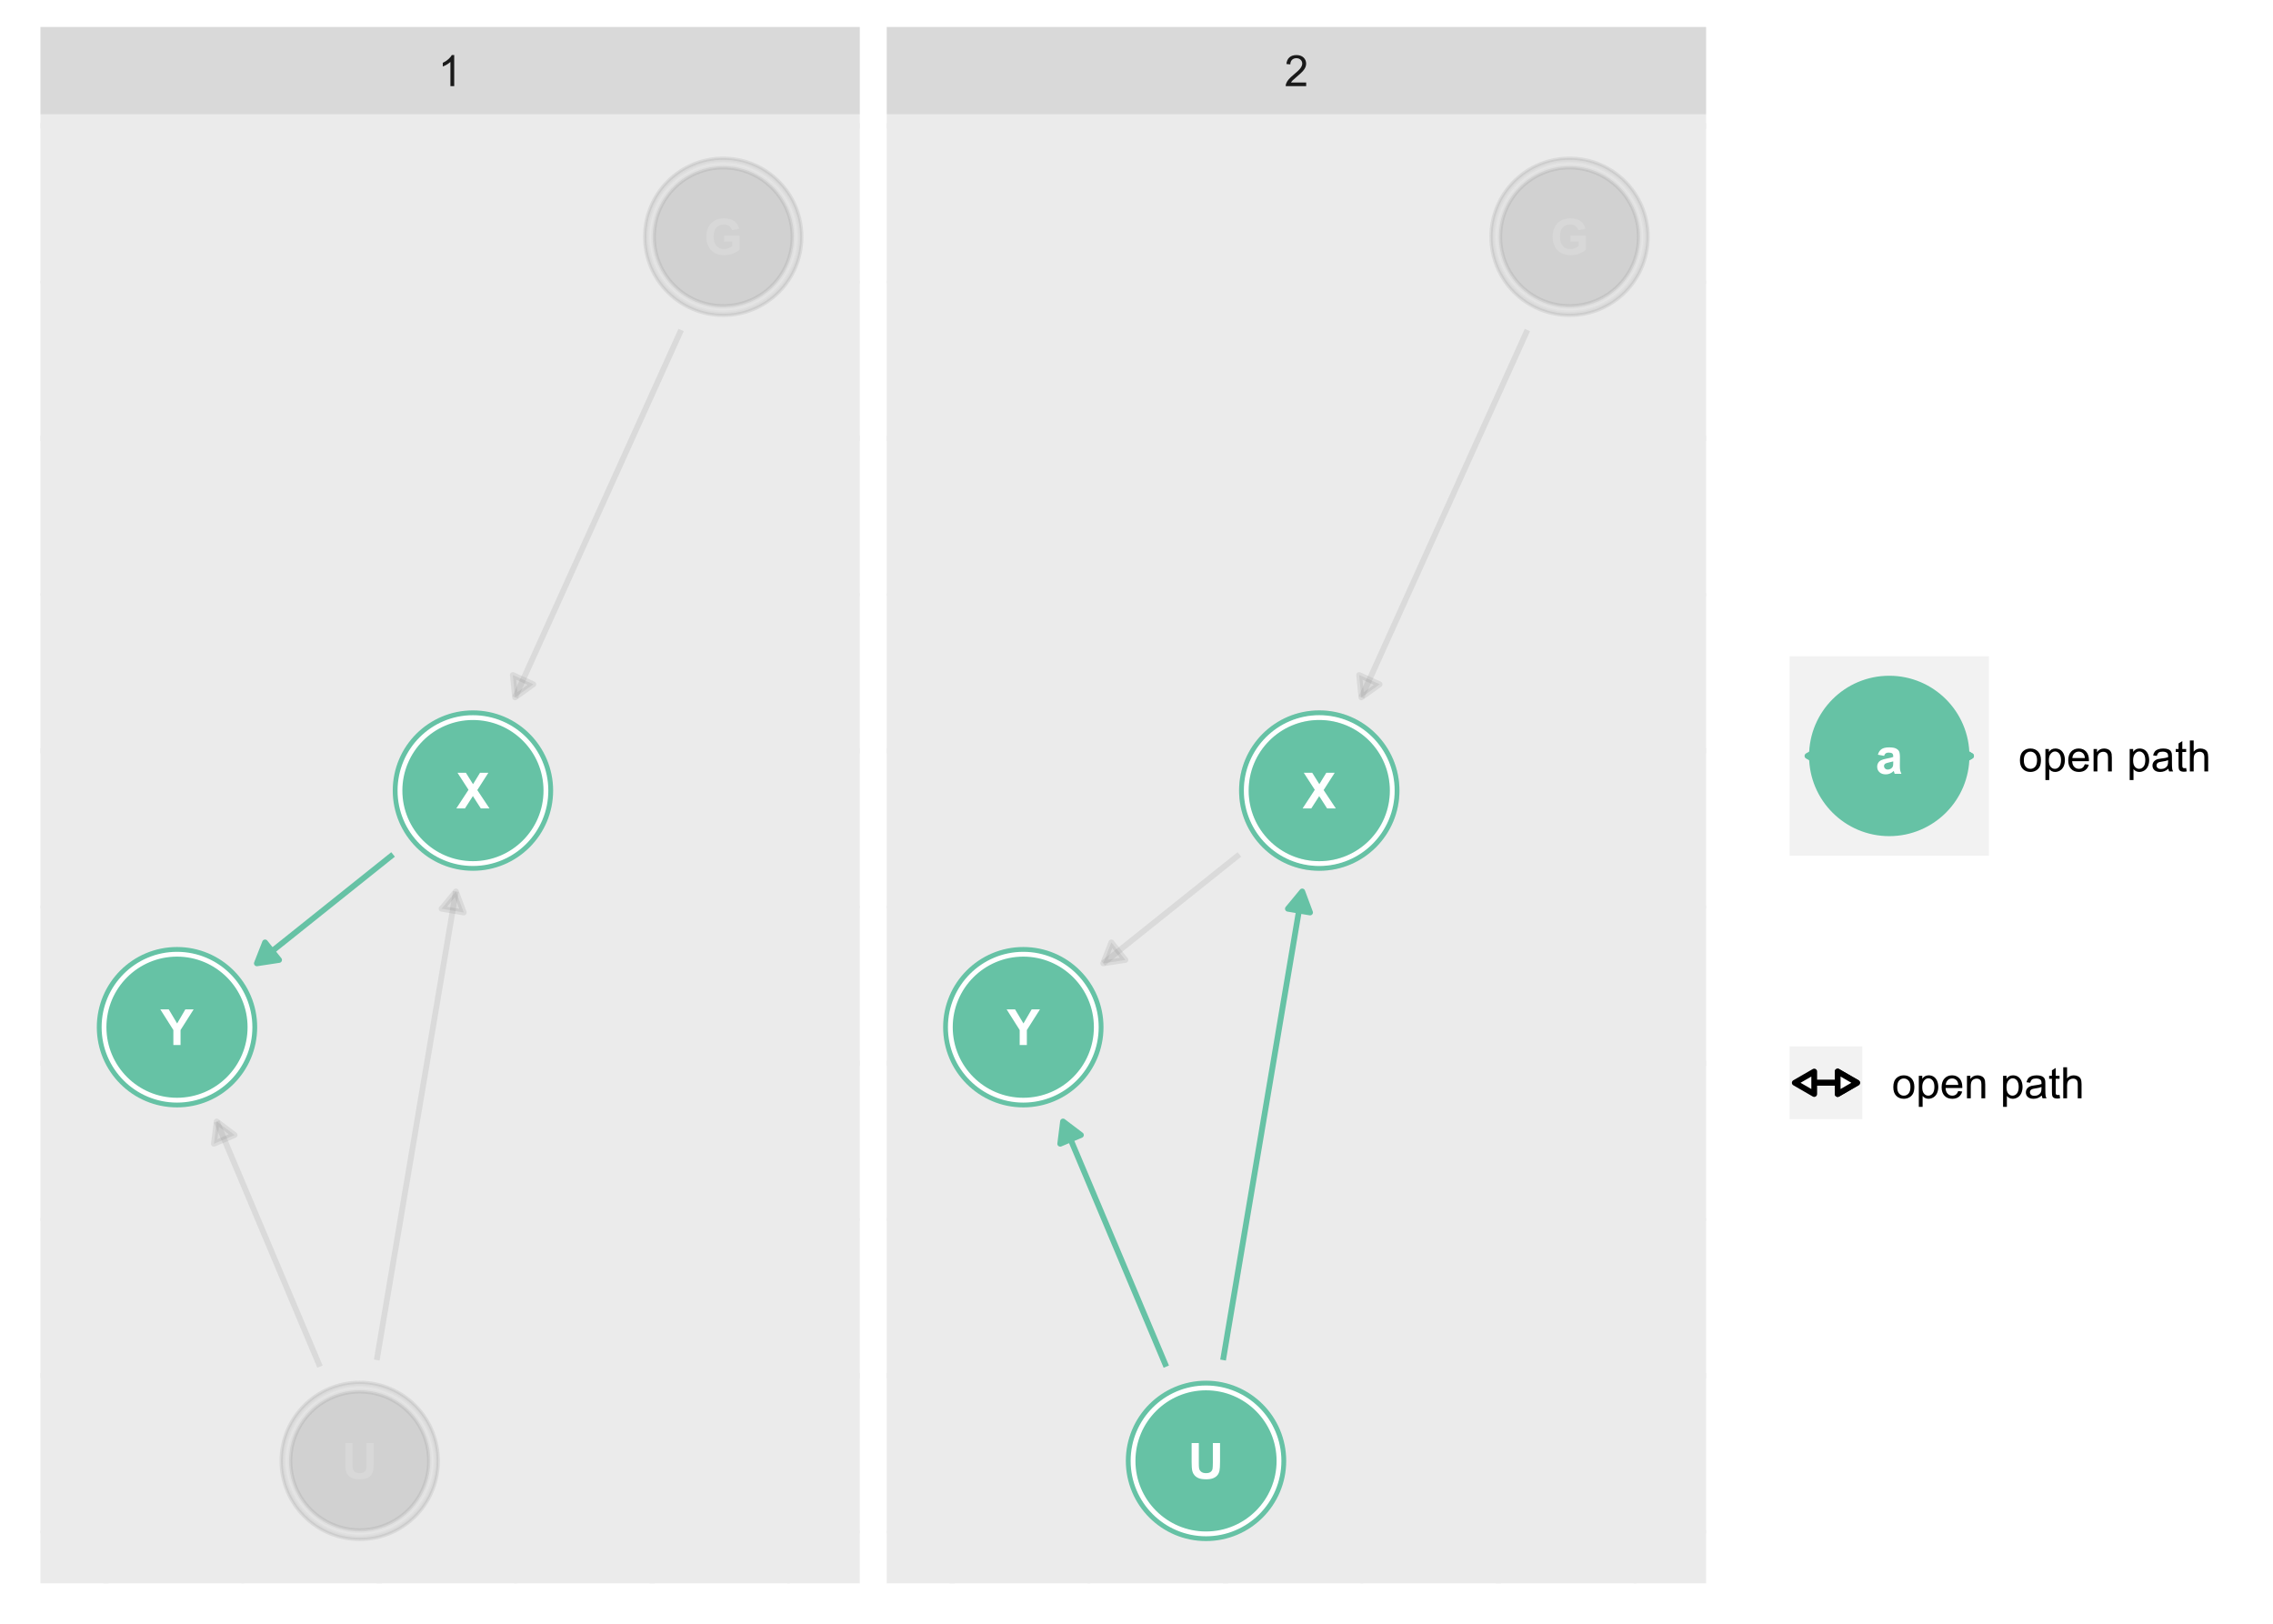 <?xml version="1.0" encoding="UTF-8"?>
<svg xmlns="http://www.w3.org/2000/svg" xmlns:xlink="http://www.w3.org/1999/xlink" width="504pt" height="360pt" viewBox="0 0 504 360" version="1.1">
<defs>
<g>
<symbol overflow="visible" id="glyph0-0">
<path style="stroke:none;" d="M 1.379 0 L 1.379 -6.898 L 6.898 -6.898 L 6.898 0 Z M 1.551 -0.172 L 6.727 -0.172 L 6.727 -6.727 L 1.551 -6.727 Z M 1.551 -0.172 "/>
</symbol>
<symbol overflow="visible" id="glyph0-1">
<path style="stroke:none;" d="M 4.48 -2.906 L 4.48 -4.238 L 7.918 -4.238 L 7.918 -1.09 C 7.582 -0.766 7.098 -0.48 6.465 -0.234 C 5.828 0.008 5.188 0.129 4.539 0.133 C 3.711 0.129 2.992 -0.043 2.379 -0.387 C 1.762 -0.73 1.297 -1.223 0.992 -1.871 C 0.68 -2.512 0.527 -3.215 0.527 -3.977 C 0.527 -4.797 0.699 -5.527 1.043 -6.172 C 1.387 -6.809 1.891 -7.301 2.559 -7.645 C 3.062 -7.906 3.695 -8.039 4.453 -8.039 C 5.434 -8.039 6.199 -7.832 6.75 -7.422 C 7.301 -7.008 7.656 -6.438 7.816 -5.715 L 6.23 -5.418 C 6.113 -5.805 5.906 -6.109 5.602 -6.336 C 5.293 -6.555 4.91 -6.668 4.453 -6.672 C 3.754 -6.668 3.199 -6.445 2.789 -6.008 C 2.375 -5.562 2.168 -4.91 2.172 -4.043 C 2.168 -3.105 2.375 -2.402 2.797 -1.934 C 3.211 -1.465 3.758 -1.23 4.438 -1.23 C 4.766 -1.23 5.102 -1.293 5.441 -1.426 C 5.773 -1.551 6.062 -1.711 6.309 -1.902 L 6.309 -2.906 Z M 4.48 -2.906 "/>
</symbol>
<symbol overflow="visible" id="glyph0-2">
<path style="stroke:none;" d="M 0.793 -7.902 L 2.387 -7.902 L 2.387 -3.621 C 2.383 -2.941 2.406 -2.5 2.449 -2.301 C 2.516 -1.977 2.676 -1.719 2.934 -1.523 C 3.188 -1.328 3.539 -1.23 3.988 -1.23 C 4.438 -1.23 4.777 -1.32 5.012 -1.508 C 5.238 -1.688 5.379 -1.914 5.43 -2.188 C 5.473 -2.453 5.496 -2.902 5.5 -3.531 L 5.5 -7.902 L 7.094 -7.902 L 7.094 -3.75 C 7.09 -2.801 7.047 -2.129 6.965 -1.738 C 6.875 -1.344 6.715 -1.012 6.488 -0.746 C 6.254 -0.473 5.945 -0.262 5.559 -0.105 C 5.168 0.051 4.66 0.129 4.039 0.133 C 3.281 0.129 2.711 0.047 2.32 -0.125 C 1.93 -0.297 1.621 -0.523 1.395 -0.805 C 1.168 -1.078 1.02 -1.371 0.949 -1.684 C 0.844 -2.129 0.789 -2.797 0.793 -3.688 Z M 0.793 -7.902 "/>
</symbol>
<symbol overflow="visible" id="glyph0-3">
<path style="stroke:none;" d="M 0 0 L 2.699 -4.125 L 0.254 -7.902 L 2.117 -7.902 L 3.703 -5.363 L 5.254 -7.902 L 7.105 -7.902 L 4.648 -4.062 L 7.348 0 L 5.422 0 L 3.672 -2.734 L 1.914 0 Z M 0 0 "/>
</symbol>
<symbol overflow="visible" id="glyph0-4">
<path style="stroke:none;" d="M 2.879 0 L 2.879 -3.324 L -0.016 -7.902 L 1.855 -7.902 L 3.715 -4.777 L 5.535 -7.902 L 7.375 -7.902 L 4.469 -3.316 L 4.469 0 Z M 2.879 0 "/>
</symbol>
<symbol overflow="visible" id="glyph0-5">
<path style="stroke:none;" d="M 1.926 -3.977 L 0.551 -4.227 C 0.703 -4.773 0.969 -5.184 1.348 -5.453 C 1.723 -5.719 2.281 -5.852 3.031 -5.855 C 3.703 -5.852 4.207 -5.773 4.539 -5.613 C 4.867 -5.453 5.098 -5.25 5.234 -5.004 C 5.367 -4.758 5.438 -4.305 5.438 -3.648 L 5.422 -1.883 C 5.418 -1.375 5.441 -1.004 5.492 -0.766 C 5.539 -0.527 5.633 -0.273 5.77 0 L 4.27 0 C 4.227 -0.102 4.18 -0.25 4.125 -0.449 C 4.098 -0.535 4.078 -0.594 4.07 -0.625 C 3.809 -0.371 3.531 -0.184 3.238 -0.059 C 2.941 0.066 2.629 0.129 2.297 0.129 C 1.707 0.129 1.242 -0.031 0.902 -0.352 C 0.562 -0.672 0.391 -1.074 0.395 -1.562 C 0.391 -1.883 0.469 -2.172 0.625 -2.426 C 0.777 -2.68 0.992 -2.871 1.273 -3.008 C 1.547 -3.141 1.949 -3.262 2.48 -3.363 C 3.184 -3.496 3.676 -3.617 3.953 -3.734 L 3.953 -3.887 C 3.949 -4.176 3.875 -4.383 3.734 -4.508 C 3.586 -4.629 3.316 -4.691 2.922 -4.695 C 2.648 -4.691 2.438 -4.641 2.289 -4.535 C 2.137 -4.43 2.016 -4.242 1.926 -3.977 Z M 3.953 -2.75 C 3.754 -2.68 3.445 -2.602 3.027 -2.516 C 2.605 -2.422 2.332 -2.336 2.203 -2.254 C 2.008 -2.109 1.91 -1.93 1.91 -1.719 C 1.91 -1.504 1.988 -1.32 2.145 -1.168 C 2.301 -1.012 2.5 -0.938 2.75 -0.938 C 3.02 -0.938 3.281 -1.027 3.531 -1.207 C 3.711 -1.344 3.832 -1.508 3.891 -1.707 C 3.93 -1.832 3.949 -2.082 3.953 -2.449 Z M 3.953 -2.75 "/>
</symbol>
<symbol overflow="visible" id="glyph1-0">
<path style="stroke:none;" d="M 1.199 0 L 1.199 -6 L 6 -6 L 6 0 Z M 1.352 -0.148 L 5.852 -0.148 L 5.852 -5.852 L 1.352 -5.852 Z M 1.352 -0.148 "/>
</symbol>
<symbol overflow="visible" id="glyph1-1">
<path style="stroke:none;" d="M 3.578 0 L 2.734 0 L 2.734 -5.375 C 2.527 -5.18 2.262 -4.988 1.934 -4.793 C 1.602 -4.598 1.305 -4.453 1.047 -4.359 L 1.047 -5.176 C 1.516 -5.395 1.926 -5.664 2.281 -5.98 C 2.633 -6.293 2.883 -6.598 3.031 -6.898 L 3.578 -6.898 Z M 3.578 0 "/>
</symbol>
<symbol overflow="visible" id="glyph1-2">
<path style="stroke:none;" d="M 4.832 -0.812 L 4.832 0 L 0.289 0 C 0.281 -0.203 0.316 -0.398 0.391 -0.586 C 0.504 -0.895 0.688 -1.199 0.945 -1.5 C 1.195 -1.797 1.562 -2.141 2.047 -2.539 C 2.789 -3.148 3.297 -3.637 3.562 -3.996 C 3.824 -4.352 3.953 -4.688 3.957 -5.012 C 3.953 -5.34 3.836 -5.621 3.598 -5.855 C 3.355 -6.082 3.043 -6.199 2.664 -6.203 C 2.254 -6.199 1.93 -6.078 1.688 -5.836 C 1.441 -5.59 1.316 -5.25 1.316 -4.824 L 0.449 -4.914 C 0.508 -5.559 0.73 -6.051 1.121 -6.391 C 1.504 -6.727 2.023 -6.895 2.68 -6.898 C 3.336 -6.895 3.859 -6.715 4.246 -6.352 C 4.629 -5.984 4.82 -5.531 4.824 -4.992 C 4.82 -4.715 4.766 -4.441 4.652 -4.18 C 4.539 -3.91 4.352 -3.633 4.094 -3.34 C 3.832 -3.047 3.398 -2.645 2.793 -2.133 C 2.285 -1.707 1.961 -1.418 1.816 -1.266 C 1.672 -1.113 1.551 -0.961 1.461 -0.812 Z M 4.832 -0.812 "/>
</symbol>
<symbol overflow="visible" id="glyph1-3">
<path style="stroke:none;" d="M 0.32 -2.488 C 0.316 -3.406 0.57 -4.09 1.086 -4.539 C 1.512 -4.902 2.035 -5.086 2.652 -5.09 C 3.336 -5.086 3.895 -4.863 4.332 -4.418 C 4.762 -3.969 4.98 -3.348 4.984 -2.559 C 4.98 -1.914 4.883 -1.41 4.695 -1.047 C 4.5 -0.676 4.223 -0.391 3.855 -0.191 C 3.488 0.012 3.086 0.109 2.652 0.113 C 1.953 0.109 1.391 -0.109 0.965 -0.555 C 0.531 -1 0.316 -1.645 0.32 -2.488 Z M 1.188 -2.488 C 1.184 -1.848 1.32 -1.371 1.602 -1.055 C 1.875 -0.738 2.227 -0.578 2.652 -0.582 C 3.07 -0.578 3.418 -0.738 3.699 -1.059 C 3.973 -1.375 4.113 -1.859 4.117 -2.516 C 4.113 -3.129 3.973 -3.598 3.695 -3.914 C 3.414 -4.23 3.066 -4.387 2.652 -4.391 C 2.227 -4.387 1.875 -4.23 1.602 -3.918 C 1.32 -3.602 1.184 -3.125 1.188 -2.488 Z M 1.188 -2.488 "/>
</symbol>
<symbol overflow="visible" id="glyph1-4">
<path style="stroke:none;" d="M 0.633 1.906 L 0.633 -4.977 L 1.402 -4.977 L 1.402 -4.332 C 1.578 -4.582 1.785 -4.773 2.016 -4.898 C 2.242 -5.023 2.516 -5.086 2.844 -5.09 C 3.266 -5.086 3.641 -4.977 3.969 -4.762 C 4.289 -4.539 4.535 -4.23 4.703 -3.836 C 4.867 -3.434 4.949 -2.996 4.953 -2.527 C 4.949 -2.012 4.859 -1.555 4.68 -1.148 C 4.496 -0.742 4.23 -0.43 3.883 -0.211 C 3.531 0.004 3.164 0.109 2.785 0.113 C 2.5 0.109 2.25 0.055 2.027 -0.062 C 1.801 -0.18 1.617 -0.332 1.477 -0.516 L 1.477 1.906 Z M 1.398 -2.461 C 1.395 -1.82 1.523 -1.344 1.785 -1.039 C 2.043 -0.73 2.355 -0.578 2.727 -0.582 C 3.098 -0.578 3.422 -0.738 3.691 -1.055 C 3.957 -1.371 4.09 -1.863 4.094 -2.531 C 4.09 -3.164 3.957 -3.637 3.699 -3.957 C 3.434 -4.27 3.125 -4.43 2.766 -4.43 C 2.406 -4.43 2.086 -4.262 1.812 -3.926 C 1.531 -3.59 1.395 -3.102 1.398 -2.461 Z M 1.398 -2.461 "/>
</symbol>
<symbol overflow="visible" id="glyph1-5">
<path style="stroke:none;" d="M 4.039 -1.602 L 4.914 -1.496 C 4.773 -0.98 4.52 -0.586 4.148 -0.309 C 3.773 -0.027 3.297 0.109 2.723 0.113 C 1.992 0.109 1.414 -0.109 0.992 -0.559 C 0.562 -1.004 0.352 -1.633 0.352 -2.445 C 0.352 -3.281 0.566 -3.934 0.996 -4.395 C 1.426 -4.855 1.984 -5.086 2.676 -5.09 C 3.34 -5.086 3.883 -4.859 4.309 -4.41 C 4.727 -3.953 4.938 -3.316 4.941 -2.5 C 4.938 -2.445 4.938 -2.371 4.938 -2.273 L 1.223 -2.273 C 1.25 -1.727 1.406 -1.305 1.688 -1.016 C 1.965 -0.723 2.309 -0.578 2.727 -0.582 C 3.031 -0.578 3.297 -0.66 3.52 -0.824 C 3.734 -0.984 3.906 -1.242 4.039 -1.602 Z M 1.27 -2.969 L 4.051 -2.969 C 4.008 -3.383 3.902 -3.695 3.73 -3.91 C 3.461 -4.23 3.113 -4.395 2.688 -4.398 C 2.297 -4.395 1.969 -4.266 1.707 -4.008 C 1.441 -3.746 1.297 -3.398 1.27 -2.969 Z M 1.27 -2.969 "/>
</symbol>
<symbol overflow="visible" id="glyph1-6">
<path style="stroke:none;" d="M 0.633 0 L 0.633 -4.977 L 1.391 -4.977 L 1.391 -4.27 C 1.754 -4.812 2.285 -5.086 2.977 -5.09 C 3.273 -5.086 3.547 -5.031 3.801 -4.926 C 4.051 -4.816 4.238 -4.676 4.367 -4.504 C 4.488 -4.328 4.578 -4.121 4.633 -3.883 C 4.66 -3.723 4.676 -3.449 4.68 -3.062 L 4.68 0 L 3.836 0 L 3.836 -3.027 C 3.832 -3.367 3.797 -3.625 3.734 -3.797 C 3.664 -3.969 3.551 -4.105 3.387 -4.207 C 3.219 -4.309 3.02 -4.359 2.797 -4.359 C 2.434 -4.359 2.125 -4.242 1.867 -4.016 C 1.605 -3.785 1.477 -3.355 1.477 -2.719 L 1.477 0 Z M 0.633 0 "/>
</symbol>
<symbol overflow="visible" id="glyph1-7">
<path style="stroke:none;" d=""/>
</symbol>
<symbol overflow="visible" id="glyph1-8">
<path style="stroke:none;" d="M 3.883 -0.613 C 3.566 -0.344 3.266 -0.156 2.98 -0.051 C 2.688 0.059 2.375 0.109 2.047 0.113 C 1.496 0.109 1.078 -0.02 0.785 -0.285 C 0.492 -0.551 0.344 -0.895 0.348 -1.312 C 0.344 -1.555 0.398 -1.777 0.512 -1.98 C 0.621 -2.18 0.77 -2.34 0.949 -2.465 C 1.129 -2.586 1.328 -2.68 1.555 -2.742 C 1.719 -2.785 1.969 -2.824 2.305 -2.867 C 2.984 -2.945 3.488 -3.043 3.812 -3.16 C 3.812 -3.27 3.812 -3.344 3.816 -3.379 C 3.812 -3.719 3.734 -3.961 3.578 -4.105 C 3.359 -4.293 3.039 -4.387 2.617 -4.391 C 2.215 -4.387 1.922 -4.32 1.734 -4.184 C 1.547 -4.043 1.406 -3.797 1.316 -3.445 L 0.492 -3.559 C 0.566 -3.906 0.688 -4.191 0.863 -4.41 C 1.031 -4.625 1.281 -4.793 1.605 -4.914 C 1.93 -5.027 2.305 -5.086 2.738 -5.09 C 3.16 -5.086 3.508 -5.035 3.773 -4.938 C 4.039 -4.836 4.234 -4.711 4.359 -4.562 C 4.484 -4.41 4.57 -4.219 4.621 -3.988 C 4.648 -3.844 4.664 -3.586 4.664 -3.211 L 4.664 -2.086 C 4.664 -1.301 4.68 -0.805 4.719 -0.598 C 4.75 -0.387 4.82 -0.188 4.93 0 L 4.051 0 C 3.957 -0.172 3.902 -0.375 3.883 -0.613 Z M 3.812 -2.5 C 3.504 -2.371 3.043 -2.266 2.434 -2.18 C 2.082 -2.129 1.836 -2.07 1.695 -2.012 C 1.547 -1.945 1.438 -1.855 1.363 -1.734 C 1.281 -1.613 1.242 -1.48 1.246 -1.336 C 1.242 -1.109 1.328 -0.922 1.5 -0.773 C 1.672 -0.621 1.922 -0.543 2.25 -0.547 C 2.574 -0.543 2.863 -0.617 3.117 -0.762 C 3.367 -0.902 3.551 -1.094 3.676 -1.344 C 3.762 -1.531 3.809 -1.812 3.812 -2.188 Z M 3.812 -2.5 "/>
</symbol>
<symbol overflow="visible" id="glyph1-9">
<path style="stroke:none;" d="M 2.477 -0.754 L 2.598 -0.008 C 2.355 0.043 2.145 0.062 1.961 0.066 C 1.652 0.062 1.414 0.02 1.246 -0.078 C 1.074 -0.172 0.957 -0.301 0.891 -0.461 C 0.82 -0.617 0.785 -0.949 0.789 -1.457 L 0.789 -4.32 L 0.168 -4.32 L 0.168 -4.977 L 0.789 -4.977 L 0.789 -6.211 L 1.625 -6.719 L 1.625 -4.977 L 2.477 -4.977 L 2.477 -4.32 L 1.625 -4.32 L 1.625 -1.41 C 1.621 -1.168 1.637 -1.012 1.668 -0.945 C 1.695 -0.875 1.746 -0.82 1.816 -0.781 C 1.883 -0.738 1.977 -0.719 2.105 -0.723 C 2.195 -0.719 2.32 -0.73 2.477 -0.754 Z M 2.477 -0.754 "/>
</symbol>
<symbol overflow="visible" id="glyph1-10">
<path style="stroke:none;" d="M 0.633 0 L 0.633 -6.871 L 1.477 -6.871 L 1.477 -4.406 C 1.867 -4.859 2.363 -5.086 2.969 -5.09 C 3.332 -5.086 3.652 -5.012 3.926 -4.871 C 4.199 -4.723 4.395 -4.523 4.512 -4.27 C 4.629 -4.012 4.688 -3.641 4.688 -3.156 L 4.688 0 L 3.844 0 L 3.844 -3.156 C 3.844 -3.574 3.75 -3.879 3.57 -4.074 C 3.383 -4.262 3.125 -4.359 2.793 -4.363 C 2.539 -4.359 2.305 -4.293 2.086 -4.168 C 1.867 -4.035 1.711 -3.859 1.617 -3.641 C 1.523 -3.414 1.477 -3.109 1.477 -2.723 L 1.477 0 Z M 0.633 0 "/>
</symbol>
<symbol overflow="visible" id="glyph2-0">
<path style="stroke:none;" d="M 1.5 0 L 1.5 -7.5 L 7.5 -7.5 L 7.5 0 Z M 1.688 -0.188 L 7.312 -0.188 L 7.312 -7.312 L 1.688 -7.312 Z M 1.688 -0.188 "/>
</symbol>
<symbol overflow="visible" id="glyph2-1">
<path style="stroke:none;" d=""/>
</symbol>
</g>
<clipPath id="clip1">
  <path d="M 8.965 25.363 L 191 25.363 L 191 352 L 8.965 352 Z M 8.965 25.363 "/>
</clipPath>
<clipPath id="clip2">
  <path d="M 8.965 339 L 191 339 L 191 340 L 8.965 340 Z M 8.965 339 "/>
</clipPath>
<clipPath id="clip3">
  <path d="M 8.965 270 L 191 270 L 191 271 L 8.965 271 Z M 8.965 270 "/>
</clipPath>
<clipPath id="clip4">
  <path d="M 8.965 200 L 191 200 L 191 202 L 8.965 202 Z M 8.965 200 "/>
</clipPath>
<clipPath id="clip5">
  <path d="M 8.965 131 L 191 131 L 191 133 L 8.965 133 Z M 8.965 131 "/>
</clipPath>
<clipPath id="clip6">
  <path d="M 8.965 62 L 191 62 L 191 63 L 8.965 63 Z M 8.965 62 "/>
</clipPath>
<clipPath id="clip7">
  <path d="M 53 25.363 L 55 25.363 L 55 352 L 53 352 Z M 53 25.363 "/>
</clipPath>
<clipPath id="clip8">
  <path d="M 114 25.363 L 115 25.363 L 115 352 L 114 352 Z M 114 25.363 "/>
</clipPath>
<clipPath id="clip9">
  <path d="M 174 25.363 L 176 25.363 L 176 352 L 174 352 Z M 174 25.363 "/>
</clipPath>
<clipPath id="clip10">
  <path d="M 8.965 304 L 191.645 304 L 191.645 306 L 8.965 306 Z M 8.965 304 "/>
</clipPath>
<clipPath id="clip11">
  <path d="M 8.965 235 L 191.645 235 L 191.645 237 L 8.965 237 Z M 8.965 235 "/>
</clipPath>
<clipPath id="clip12">
  <path d="M 8.965 165 L 191.645 165 L 191.645 168 L 8.965 168 Z M 8.965 165 "/>
</clipPath>
<clipPath id="clip13">
  <path d="M 8.965 96 L 191.645 96 L 191.645 98 L 8.965 98 Z M 8.965 96 "/>
</clipPath>
<clipPath id="clip14">
  <path d="M 8.965 27 L 191.645 27 L 191.645 29 L 8.965 29 Z M 8.965 27 "/>
</clipPath>
<clipPath id="clip15">
  <path d="M 22 25.363 L 25 25.363 L 25 352 L 22 352 Z M 22 25.363 "/>
</clipPath>
<clipPath id="clip16">
  <path d="M 83 25.363 L 85 25.363 L 85 352 L 83 352 Z M 83 25.363 "/>
</clipPath>
<clipPath id="clip17">
  <path d="M 144 25.363 L 146 25.363 L 146 352 L 144 352 Z M 144 25.363 "/>
</clipPath>
<clipPath id="clip18">
  <path d="M 196.621 25.363 L 379 25.363 L 379 352 L 196.621 352 Z M 196.621 25.363 "/>
</clipPath>
<clipPath id="clip19">
  <path d="M 196.621 339 L 379 339 L 379 340 L 196.621 340 Z M 196.621 339 "/>
</clipPath>
<clipPath id="clip20">
  <path d="M 196.621 270 L 379 270 L 379 271 L 196.621 271 Z M 196.621 270 "/>
</clipPath>
<clipPath id="clip21">
  <path d="M 196.621 200 L 379 200 L 379 202 L 196.621 202 Z M 196.621 200 "/>
</clipPath>
<clipPath id="clip22">
  <path d="M 196.621 131 L 379 131 L 379 133 L 196.621 133 Z M 196.621 131 "/>
</clipPath>
<clipPath id="clip23">
  <path d="M 196.621 62 L 379 62 L 379 63 L 196.621 63 Z M 196.621 62 "/>
</clipPath>
<clipPath id="clip24">
  <path d="M 241 25.363 L 242 25.363 L 242 352 L 241 352 Z M 241 25.363 "/>
</clipPath>
<clipPath id="clip25">
  <path d="M 301 25.363 L 303 25.363 L 303 352 L 301 352 Z M 301 25.363 "/>
</clipPath>
<clipPath id="clip26">
  <path d="M 362 25.363 L 363 25.363 L 363 352 L 362 352 Z M 362 25.363 "/>
</clipPath>
<clipPath id="clip27">
  <path d="M 196.621 304 L 379 304 L 379 306 L 196.621 306 Z M 196.621 304 "/>
</clipPath>
<clipPath id="clip28">
  <path d="M 196.621 235 L 379 235 L 379 237 L 196.621 237 Z M 196.621 235 "/>
</clipPath>
<clipPath id="clip29">
  <path d="M 196.621 165 L 379 165 L 379 168 L 196.621 168 Z M 196.621 165 "/>
</clipPath>
<clipPath id="clip30">
  <path d="M 196.621 96 L 379 96 L 379 98 L 196.621 98 Z M 196.621 96 "/>
</clipPath>
<clipPath id="clip31">
  <path d="M 196.621 27 L 379 27 L 379 29 L 196.621 29 Z M 196.621 27 "/>
</clipPath>
<clipPath id="clip32">
  <path d="M 210 25.363 L 212 25.363 L 212 352 L 210 352 Z M 210 25.363 "/>
</clipPath>
<clipPath id="clip33">
  <path d="M 271 25.363 L 273 25.363 L 273 352 L 271 352 Z M 271 25.363 "/>
</clipPath>
<clipPath id="clip34">
  <path d="M 331 25.363 L 333 25.363 L 333 352 L 331 352 Z M 331 25.363 "/>
</clipPath>
<clipPath id="clip35">
  <path d="M 8.965 5.977 L 191 5.977 L 191 26 L 8.965 26 Z M 8.965 5.977 "/>
</clipPath>
<clipPath id="clip36">
  <path d="M 196.621 5.977 L 379 5.977 L 379 26 L 196.621 26 Z M 196.621 5.977 "/>
</clipPath>
</defs>
<g id="surface36">
<rect x="0" y="0" width="504" height="360" style="fill:rgb(100%,100%,100%);fill-opacity:1;stroke:none;"/>
<rect x="0" y="0" width="504" height="360" style="fill:rgb(100%,100%,100%);fill-opacity:1;stroke:none;"/>
<path style="fill:none;stroke-width:1.164;stroke-linecap:round;stroke-linejoin:round;stroke:rgb(100%,100%,100%);stroke-opacity:1;stroke-miterlimit:10;" d="M 0 360 L 504 360 L 504 0 L 0 0 Z M 0 360 "/>
<g clip-path="url(#clip1)" clip-rule="nonzero">
<path style=" stroke:none;fill-rule:nonzero;fill:rgb(92.157%,92.157%,92.157%);fill-opacity:1;" d="M 8.965 351.035 L 190.645 351.035 L 190.645 25.363 L 8.965 25.363 Z M 8.965 351.035 "/>
</g>
<g clip-path="url(#clip2)" clip-rule="nonzero">
<path style="fill:none;stroke-width:0.582;stroke-linecap:butt;stroke-linejoin:round;stroke:rgb(92.157%,92.157%,92.157%);stroke-opacity:1;stroke-miterlimit:10;" d="M 8.965 339.645 L 190.645 339.645 "/>
</g>
<g clip-path="url(#clip3)" clip-rule="nonzero">
<path style="fill:none;stroke-width:0.582;stroke-linecap:butt;stroke-linejoin:round;stroke:rgb(92.157%,92.157%,92.157%);stroke-opacity:1;stroke-miterlimit:10;" d="M 8.965 270.367 L 190.645 270.367 "/>
</g>
<g clip-path="url(#clip4)" clip-rule="nonzero">
<path style="fill:none;stroke-width:0.582;stroke-linecap:butt;stroke-linejoin:round;stroke:rgb(92.157%,92.157%,92.157%);stroke-opacity:1;stroke-miterlimit:10;" d="M 8.965 201.094 L 190.645 201.094 "/>
</g>
<g clip-path="url(#clip5)" clip-rule="nonzero">
<path style="fill:none;stroke-width:0.582;stroke-linecap:butt;stroke-linejoin:round;stroke:rgb(92.157%,92.157%,92.157%);stroke-opacity:1;stroke-miterlimit:10;" d="M 8.965 131.816 L 190.645 131.816 "/>
</g>
<g clip-path="url(#clip6)" clip-rule="nonzero">
<path style="fill:none;stroke-width:0.582;stroke-linecap:butt;stroke-linejoin:round;stroke:rgb(92.157%,92.157%,92.157%);stroke-opacity:1;stroke-miterlimit:10;" d="M 8.965 62.539 L 190.645 62.539 "/>
</g>
<g clip-path="url(#clip7)" clip-rule="nonzero">
<path style="fill:none;stroke-width:0.582;stroke-linecap:butt;stroke-linejoin:round;stroke:rgb(92.157%,92.157%,92.157%);stroke-opacity:1;stroke-miterlimit:10;" d="M 53.797 351.035 L 53.797 25.363 "/>
</g>
<g clip-path="url(#clip8)" clip-rule="nonzero">
<path style="fill:none;stroke-width:0.582;stroke-linecap:butt;stroke-linejoin:round;stroke:rgb(92.157%,92.157%,92.157%);stroke-opacity:1;stroke-miterlimit:10;" d="M 114.332 351.035 L 114.332 25.363 "/>
</g>
<g clip-path="url(#clip9)" clip-rule="nonzero">
<path style="fill:none;stroke-width:0.582;stroke-linecap:butt;stroke-linejoin:round;stroke:rgb(92.157%,92.157%,92.157%);stroke-opacity:1;stroke-miterlimit:10;" d="M 174.863 351.035 L 174.863 25.363 "/>
</g>
<g clip-path="url(#clip10)" clip-rule="nonzero">
<path style="fill:none;stroke-width:1.164;stroke-linecap:butt;stroke-linejoin:round;stroke:rgb(92.157%,92.157%,92.157%);stroke-opacity:1;stroke-miterlimit:10;" d="M 8.965 305.008 L 190.645 305.008 "/>
</g>
<g clip-path="url(#clip11)" clip-rule="nonzero">
<path style="fill:none;stroke-width:1.164;stroke-linecap:butt;stroke-linejoin:round;stroke:rgb(92.157%,92.157%,92.157%);stroke-opacity:1;stroke-miterlimit:10;" d="M 8.965 235.73 L 190.645 235.73 "/>
</g>
<g clip-path="url(#clip12)" clip-rule="nonzero">
<path style="fill:none;stroke-width:1.164;stroke-linecap:butt;stroke-linejoin:round;stroke:rgb(92.157%,92.157%,92.157%);stroke-opacity:1;stroke-miterlimit:10;" d="M 8.965 166.453 L 190.645 166.453 "/>
</g>
<g clip-path="url(#clip13)" clip-rule="nonzero">
<path style="fill:none;stroke-width:1.164;stroke-linecap:butt;stroke-linejoin:round;stroke:rgb(92.157%,92.157%,92.157%);stroke-opacity:1;stroke-miterlimit:10;" d="M 8.965 97.176 L 190.645 97.176 "/>
</g>
<g clip-path="url(#clip14)" clip-rule="nonzero">
<path style="fill:none;stroke-width:1.164;stroke-linecap:butt;stroke-linejoin:round;stroke:rgb(92.157%,92.157%,92.157%);stroke-opacity:1;stroke-miterlimit:10;" d="M 8.965 27.898 L 190.645 27.898 "/>
</g>
<g clip-path="url(#clip15)" clip-rule="nonzero">
<path style="fill:none;stroke-width:1.164;stroke-linecap:butt;stroke-linejoin:round;stroke:rgb(92.157%,92.157%,92.157%);stroke-opacity:1;stroke-miterlimit:10;" d="M 23.531 351.035 L 23.531 25.363 "/>
</g>
<g clip-path="url(#clip16)" clip-rule="nonzero">
<path style="fill:none;stroke-width:1.164;stroke-linecap:butt;stroke-linejoin:round;stroke:rgb(92.157%,92.157%,92.157%);stroke-opacity:1;stroke-miterlimit:10;" d="M 84.062 351.035 L 84.062 25.363 "/>
</g>
<g clip-path="url(#clip17)" clip-rule="nonzero">
<path style="fill:none;stroke-width:1.164;stroke-linecap:butt;stroke-linejoin:round;stroke:rgb(92.157%,92.157%,92.157%);stroke-opacity:1;stroke-miterlimit:10;" d="M 144.598 351.035 L 144.598 25.363 "/>
</g>
<path style="fill:none;stroke-width:1.28;stroke-linecap:butt;stroke-linejoin:round;stroke:rgb(49.804%,49.804%,49.804%);stroke-opacity:0.149;stroke-miterlimit:1;" d="M 151.023 73.164 L 150.836 73.586 L 150.273 74.824 L 149.715 76.066 L 149.152 77.305 L 148.594 78.547 L 148.031 79.785 L 147.473 81.027 L 146.91 82.266 L 146.352 83.508 L 145.789 84.746 L 145.23 85.988 L 144.668 87.227 L 144.109 88.469 L 143.547 89.707 L 142.988 90.949 L 142.426 92.188 L 141.867 93.426 L 141.305 94.668 L 140.746 95.906 L 140.184 97.148 L 139.625 98.387 L 139.062 99.629 L 138.504 100.867 L 137.941 102.109 L 137.383 103.348 L 136.82 104.59 L 136.262 105.828 L 135.699 107.07 L 135.141 108.309 L 134.578 109.551 L 134.02 110.789 L 133.457 112.031 L 132.898 113.27 L 132.336 114.512 L 131.777 115.75 L 131.215 116.992 L 130.656 118.23 L 130.094 119.473 L 129.535 120.711 L 128.973 121.953 L 128.414 123.191 L 127.852 124.434 L 127.289 125.672 L 126.73 126.914 L 126.168 128.152 L 125.609 129.395 L 125.047 130.633 L 124.488 131.875 L 123.926 133.113 L 123.367 134.355 L 122.805 135.594 L 122.246 136.836 L 121.684 138.074 L 121.125 139.316 L 120.562 140.555 L 120.004 141.797 L 119.441 143.035 L 118.883 144.277 L 118.32 145.516 L 117.762 146.758 L 117.199 147.996 L 116.641 149.238 L 116.078 150.477 L 115.52 151.719 L 114.957 152.957 L 114.398 154.199 L 114.207 154.617 "/>
<path style="fill-rule:nonzero;fill:rgb(49.804%,49.804%,49.804%);fill-opacity:0.149;stroke-width:1.28;stroke-linecap:butt;stroke-linejoin:round;stroke:rgb(49.804%,49.804%,49.804%);stroke-opacity:0.149;stroke-miterlimit:1;" d="M 113.715 149.66 L 114.207 154.617 L 118.254 151.711 Z M 113.715 149.66 "/>
<path style="fill:none;stroke-width:1.28;stroke-linecap:butt;stroke-linejoin:round;stroke:rgb(49.804%,49.804%,49.804%);stroke-opacity:0.149;stroke-miterlimit:1;" d="M 83.535 301.535 L 83.562 301.379 L 83.816 299.875 L 84.324 296.875 L 84.578 295.371 L 84.832 293.871 L 85.082 292.371 L 85.336 290.871 L 85.59 289.367 L 86.098 286.367 L 86.352 284.863 L 86.859 281.863 L 87.113 280.359 L 87.875 275.859 L 88.129 274.355 L 88.637 271.355 L 88.887 269.852 L 89.648 265.352 L 89.902 263.848 L 90.41 260.848 L 90.664 259.344 L 91.172 256.344 L 91.426 254.84 L 92.188 250.34 L 92.441 248.836 L 92.691 247.336 L 92.945 245.836 L 93.199 244.332 L 93.961 239.832 L 94.215 238.328 L 94.723 235.328 L 94.977 233.824 L 95.484 230.824 L 95.738 229.32 L 96.246 226.32 L 96.496 224.82 L 96.75 223.316 L 97.258 220.316 L 97.512 218.812 L 98.273 214.312 L 98.527 212.809 L 99.035 209.809 L 99.289 208.305 L 100.051 203.805 L 100.301 202.301 L 100.809 199.301 L 101.062 197.797 L 101.09 197.641 "/>
<path style="fill-rule:nonzero;fill:rgb(49.804%,49.804%,49.804%);fill-opacity:0.149;stroke-width:1.28;stroke-linecap:butt;stroke-linejoin:round;stroke:rgb(49.804%,49.804%,49.804%);stroke-opacity:0.149;stroke-miterlimit:1;" d="M 102.828 202.309 L 101.09 197.641 L 97.914 201.48 Z M 102.828 202.309 "/>
<path style="fill:none;stroke-width:1.28;stroke-linecap:butt;stroke-linejoin:round;stroke:rgb(49.804%,49.804%,49.804%);stroke-opacity:0.149;stroke-miterlimit:1;" d="M 70.953 302.996 L 70.754 302.527 L 70.344 301.555 L 69.938 300.586 L 69.117 298.641 L 68.707 297.672 L 68.301 296.699 L 67.891 295.727 L 67.48 294.758 L 67.07 293.785 L 66.664 292.816 L 65.844 290.871 L 65.434 289.902 L 65.027 288.93 L 64.617 287.957 L 64.207 286.988 L 63.797 286.016 L 63.391 285.043 L 62.98 284.074 L 62.16 282.129 L 61.754 281.16 L 61.344 280.188 L 60.934 279.219 L 60.523 278.246 L 60.117 277.273 L 59.707 276.305 L 58.887 274.359 L 58.48 273.391 L 57.66 271.445 L 57.25 270.477 L 56.844 269.504 L 56.434 268.535 L 55.613 266.59 L 55.203 265.621 L 54.797 264.648 L 54.387 263.676 L 53.977 262.707 L 53.566 261.734 L 53.16 260.762 L 52.75 259.793 L 52.34 258.82 L 51.93 257.852 L 51.523 256.879 L 51.113 255.906 L 50.703 254.938 L 50.293 253.965 L 49.887 252.992 L 49.477 252.023 L 48.656 250.078 L 48.25 249.109 L 48.051 248.641 "/>
<path style="fill-rule:nonzero;fill:rgb(49.804%,49.804%,49.804%);fill-opacity:0.149;stroke-width:1.28;stroke-linecap:butt;stroke-linejoin:round;stroke:rgb(49.804%,49.804%,49.804%);stroke-opacity:0.149;stroke-miterlimit:1;" d="M 52.02 251.648 L 48.051 248.641 L 47.43 253.582 Z M 52.02 251.648 "/>
<path style="fill:none;stroke-width:1.28;stroke-linecap:butt;stroke-linejoin:round;stroke:rgb(40%,76.078%,64.706%);stroke-opacity:1;stroke-miterlimit:1;" d="M 87.156 189.441 L 86.973 189.59 L 86.309 190.117 L 85.645 190.648 L 84.984 191.18 L 84.32 191.707 L 82.992 192.77 L 82.332 193.297 L 81.004 194.359 L 80.344 194.887 L 79.68 195.418 L 79.016 195.945 L 78.355 196.477 L 77.691 197.008 L 77.027 197.535 L 76.367 198.066 L 75.703 198.598 L 75.039 199.125 L 74.379 199.656 L 73.715 200.188 L 73.051 200.715 L 72.387 201.246 L 71.727 201.777 L 71.062 202.305 L 70.398 202.836 L 69.738 203.367 L 69.074 203.895 L 68.41 204.426 L 67.75 204.957 L 67.086 205.484 L 66.422 206.016 L 65.762 206.547 L 65.098 207.074 L 63.77 208.137 L 63.109 208.664 L 62.445 209.195 L 61.781 209.723 L 61.121 210.254 L 60.457 210.785 L 59.793 211.312 L 59.133 211.844 L 58.469 212.375 L 57.805 212.902 L 57.145 213.434 L 56.957 213.582 "/>
<path style="fill-rule:nonzero;fill:rgb(40%,76.078%,64.706%);fill-opacity:1;stroke-width:1.28;stroke-linecap:butt;stroke-linejoin:round;stroke:rgb(40%,76.078%,64.706%);stroke-opacity:1;stroke-miterlimit:1;" d="M 58.773 208.941 L 56.957 213.582 L 61.883 212.832 Z M 58.773 208.941 "/>
<path style="fill-rule:nonzero;fill:rgb(49.804%,49.804%,49.804%);fill-opacity:0.149;stroke-width:0.709;stroke-linecap:round;stroke-linejoin:round;stroke:rgb(49.804%,49.804%,49.804%);stroke-opacity:0.149;stroke-miterlimit:10;" d="M 177.789 52.5 C 177.789 62.125 169.988 69.926 160.363 69.926 C 150.742 69.926 142.938 62.125 142.938 52.5 C 142.938 42.875 150.742 35.074 160.363 35.074 C 169.988 35.074 177.789 42.875 177.789 52.5 "/>
<path style="fill-rule:nonzero;fill:rgb(49.804%,49.804%,49.804%);fill-opacity:0.149;stroke-width:0.709;stroke-linecap:round;stroke-linejoin:round;stroke:rgb(49.804%,49.804%,49.804%);stroke-opacity:0.149;stroke-miterlimit:10;" d="M 97.184 323.895 C 97.184 333.52 89.383 341.32 79.758 341.32 C 70.133 341.32 62.332 333.52 62.332 323.895 C 62.332 314.27 70.133 306.469 79.758 306.469 C 89.383 306.469 97.184 314.27 97.184 323.895 "/>
<path style="fill-rule:nonzero;fill:rgb(40%,76.078%,64.706%);fill-opacity:1;stroke-width:0.709;stroke-linecap:round;stroke-linejoin:round;stroke:rgb(40%,76.078%,64.706%);stroke-opacity:1;stroke-miterlimit:10;" d="M 122.293 175.281 C 122.293 184.906 114.492 192.707 104.867 192.707 C 95.242 192.707 87.441 184.906 87.441 175.281 C 87.441 165.656 95.242 157.855 104.867 157.855 C 114.492 157.855 122.293 165.656 122.293 175.281 "/>
<path style="fill-rule:nonzero;fill:rgb(40%,76.078%,64.706%);fill-opacity:1;stroke-width:0.709;stroke-linecap:round;stroke-linejoin:round;stroke:rgb(40%,76.078%,64.706%);stroke-opacity:1;stroke-miterlimit:10;" d="M 56.672 227.742 C 56.672 237.363 48.871 245.168 39.246 245.168 C 29.621 245.168 21.82 237.363 21.82 227.742 C 21.82 218.117 29.621 210.316 39.246 210.316 C 48.871 210.316 56.672 218.117 56.672 227.742 "/>
<path style="fill-rule:nonzero;fill:rgb(100%,100%,100%);fill-opacity:0.149;stroke-width:0.709;stroke-linecap:round;stroke-linejoin:round;stroke:rgb(100%,100%,100%);stroke-opacity:0.149;stroke-miterlimit:10;" d="M 176.723 52.5 C 176.723 61.535 169.398 68.859 160.363 68.859 C 151.328 68.859 144.004 61.535 144.004 52.5 C 144.004 43.465 151.328 36.141 160.363 36.141 C 169.398 36.141 176.723 43.465 176.723 52.5 "/>
<path style="fill-rule:nonzero;fill:rgb(100%,100%,100%);fill-opacity:0.149;stroke-width:0.709;stroke-linecap:round;stroke-linejoin:round;stroke:rgb(100%,100%,100%);stroke-opacity:0.149;stroke-miterlimit:10;" d="M 96.117 323.895 C 96.117 332.93 88.793 340.254 79.758 340.254 C 70.723 340.254 63.398 332.93 63.398 323.895 C 63.398 314.859 70.723 307.535 79.758 307.535 C 88.793 307.535 96.117 314.859 96.117 323.895 "/>
<path style="fill-rule:nonzero;fill:rgb(100%,100%,100%);fill-opacity:1;stroke-width:0.709;stroke-linecap:round;stroke-linejoin:round;stroke:rgb(100%,100%,100%);stroke-opacity:1;stroke-miterlimit:10;" d="M 121.227 175.281 C 121.227 184.316 113.902 191.641 104.867 191.641 C 95.832 191.641 88.508 184.316 88.508 175.281 C 88.508 166.246 95.832 158.922 104.867 158.922 C 113.902 158.922 121.227 166.246 121.227 175.281 "/>
<path style="fill-rule:nonzero;fill:rgb(100%,100%,100%);fill-opacity:1;stroke-width:0.709;stroke-linecap:round;stroke-linejoin:round;stroke:rgb(100%,100%,100%);stroke-opacity:1;stroke-miterlimit:10;" d="M 55.605 227.742 C 55.605 236.777 48.281 244.102 39.246 244.102 C 30.211 244.102 22.887 236.777 22.887 227.742 C 22.887 218.707 30.211 211.383 39.246 211.383 C 48.281 211.383 55.605 218.707 55.605 227.742 "/>
<path style="fill-rule:nonzero;fill:rgb(49.804%,49.804%,49.804%);fill-opacity:0.149;stroke-width:0.709;stroke-linecap:round;stroke-linejoin:round;stroke:rgb(49.804%,49.804%,49.804%);stroke-opacity:0.149;stroke-miterlimit:10;" d="M 175.656 52.5 C 175.656 60.945 168.809 67.793 160.363 67.793 C 151.918 67.793 145.074 60.945 145.074 52.5 C 145.074 44.055 151.918 37.211 160.363 37.211 C 168.809 37.211 175.656 44.055 175.656 52.5 "/>
<path style="fill-rule:nonzero;fill:rgb(49.804%,49.804%,49.804%);fill-opacity:0.149;stroke-width:0.709;stroke-linecap:round;stroke-linejoin:round;stroke:rgb(49.804%,49.804%,49.804%);stroke-opacity:0.149;stroke-miterlimit:10;" d="M 95.051 323.895 C 95.051 332.34 88.203 339.188 79.758 339.188 C 71.312 339.188 64.465 332.34 64.465 323.895 C 64.465 315.449 71.312 308.602 79.758 308.602 C 88.203 308.602 95.051 315.449 95.051 323.895 "/>
<path style="fill-rule:nonzero;fill:rgb(40%,76.078%,64.706%);fill-opacity:1;stroke-width:0.709;stroke-linecap:round;stroke-linejoin:round;stroke:rgb(40%,76.078%,64.706%);stroke-opacity:1;stroke-miterlimit:10;" d="M 120.16 175.281 C 120.16 183.727 113.312 190.574 104.867 190.574 C 96.422 190.574 89.574 183.727 89.574 175.281 C 89.574 166.836 96.422 159.988 104.867 159.988 C 113.312 159.988 120.16 166.836 120.16 175.281 "/>
<path style="fill-rule:nonzero;fill:rgb(40%,76.078%,64.706%);fill-opacity:1;stroke-width:0.709;stroke-linecap:round;stroke-linejoin:round;stroke:rgb(40%,76.078%,64.706%);stroke-opacity:1;stroke-miterlimit:10;" d="M 54.539 227.742 C 54.539 236.188 47.691 243.031 39.246 243.031 C 30.801 243.031 23.953 236.188 23.953 227.742 C 23.953 219.297 30.801 212.449 39.246 212.449 C 47.691 212.449 54.539 219.297 54.539 227.742 "/>
<g style="fill:rgb(100%,100%,100%);fill-opacity:0.149;">
  <use xlink:href="#glyph0-1" x="156.07" y="56.453"/>
</g>
<g style="fill:rgb(100%,100%,100%);fill-opacity:0.149;">
  <use xlink:href="#glyph0-2" x="75.773" y="327.844"/>
</g>
<g style="fill:rgb(100%,100%,100%);fill-opacity:1;">
  <use xlink:href="#glyph0-3" x="101.184" y="179.23"/>
</g>
<g style="fill:rgb(100%,100%,100%);fill-opacity:1;">
  <use xlink:href="#glyph0-4" x="35.562" y="231.691"/>
</g>
<g clip-path="url(#clip18)" clip-rule="nonzero">
<path style=" stroke:none;fill-rule:nonzero;fill:rgb(92.157%,92.157%,92.157%);fill-opacity:1;" d="M 196.621 351.035 L 378.301 351.035 L 378.301 25.363 L 196.621 25.363 Z M 196.621 351.035 "/>
</g>
<g clip-path="url(#clip19)" clip-rule="nonzero">
<path style="fill:none;stroke-width:0.582;stroke-linecap:butt;stroke-linejoin:round;stroke:rgb(92.157%,92.157%,92.157%);stroke-opacity:1;stroke-miterlimit:10;" d="M 196.621 339.645 L 378.301 339.645 "/>
</g>
<g clip-path="url(#clip20)" clip-rule="nonzero">
<path style="fill:none;stroke-width:0.582;stroke-linecap:butt;stroke-linejoin:round;stroke:rgb(92.157%,92.157%,92.157%);stroke-opacity:1;stroke-miterlimit:10;" d="M 196.621 270.367 L 378.301 270.367 "/>
</g>
<g clip-path="url(#clip21)" clip-rule="nonzero">
<path style="fill:none;stroke-width:0.582;stroke-linecap:butt;stroke-linejoin:round;stroke:rgb(92.157%,92.157%,92.157%);stroke-opacity:1;stroke-miterlimit:10;" d="M 196.621 201.094 L 378.301 201.094 "/>
</g>
<g clip-path="url(#clip22)" clip-rule="nonzero">
<path style="fill:none;stroke-width:0.582;stroke-linecap:butt;stroke-linejoin:round;stroke:rgb(92.157%,92.157%,92.157%);stroke-opacity:1;stroke-miterlimit:10;" d="M 196.621 131.816 L 378.301 131.816 "/>
</g>
<g clip-path="url(#clip23)" clip-rule="nonzero">
<path style="fill:none;stroke-width:0.582;stroke-linecap:butt;stroke-linejoin:round;stroke:rgb(92.157%,92.157%,92.157%);stroke-opacity:1;stroke-miterlimit:10;" d="M 196.621 62.539 L 378.301 62.539 "/>
</g>
<g clip-path="url(#clip24)" clip-rule="nonzero">
<path style="fill:none;stroke-width:0.582;stroke-linecap:butt;stroke-linejoin:round;stroke:rgb(92.157%,92.157%,92.157%);stroke-opacity:1;stroke-miterlimit:10;" d="M 241.453 351.035 L 241.453 25.363 "/>
</g>
<g clip-path="url(#clip25)" clip-rule="nonzero">
<path style="fill:none;stroke-width:0.582;stroke-linecap:butt;stroke-linejoin:round;stroke:rgb(92.157%,92.157%,92.157%);stroke-opacity:1;stroke-miterlimit:10;" d="M 301.988 351.035 L 301.988 25.363 "/>
</g>
<g clip-path="url(#clip26)" clip-rule="nonzero">
<path style="fill:none;stroke-width:0.582;stroke-linecap:butt;stroke-linejoin:round;stroke:rgb(92.157%,92.157%,92.157%);stroke-opacity:1;stroke-miterlimit:10;" d="M 362.52 351.035 L 362.52 25.363 "/>
</g>
<g clip-path="url(#clip27)" clip-rule="nonzero">
<path style="fill:none;stroke-width:1.164;stroke-linecap:butt;stroke-linejoin:round;stroke:rgb(92.157%,92.157%,92.157%);stroke-opacity:1;stroke-miterlimit:10;" d="M 196.621 305.008 L 378.301 305.008 "/>
</g>
<g clip-path="url(#clip28)" clip-rule="nonzero">
<path style="fill:none;stroke-width:1.164;stroke-linecap:butt;stroke-linejoin:round;stroke:rgb(92.157%,92.157%,92.157%);stroke-opacity:1;stroke-miterlimit:10;" d="M 196.621 235.73 L 378.301 235.73 "/>
</g>
<g clip-path="url(#clip29)" clip-rule="nonzero">
<path style="fill:none;stroke-width:1.164;stroke-linecap:butt;stroke-linejoin:round;stroke:rgb(92.157%,92.157%,92.157%);stroke-opacity:1;stroke-miterlimit:10;" d="M 196.621 166.453 L 378.301 166.453 "/>
</g>
<g clip-path="url(#clip30)" clip-rule="nonzero">
<path style="fill:none;stroke-width:1.164;stroke-linecap:butt;stroke-linejoin:round;stroke:rgb(92.157%,92.157%,92.157%);stroke-opacity:1;stroke-miterlimit:10;" d="M 196.621 97.176 L 378.301 97.176 "/>
</g>
<g clip-path="url(#clip31)" clip-rule="nonzero">
<path style="fill:none;stroke-width:1.164;stroke-linecap:butt;stroke-linejoin:round;stroke:rgb(92.157%,92.157%,92.157%);stroke-opacity:1;stroke-miterlimit:10;" d="M 196.621 27.898 L 378.301 27.898 "/>
</g>
<g clip-path="url(#clip32)" clip-rule="nonzero">
<path style="fill:none;stroke-width:1.164;stroke-linecap:butt;stroke-linejoin:round;stroke:rgb(92.157%,92.157%,92.157%);stroke-opacity:1;stroke-miterlimit:10;" d="M 211.188 351.035 L 211.188 25.363 "/>
</g>
<g clip-path="url(#clip33)" clip-rule="nonzero">
<path style="fill:none;stroke-width:1.164;stroke-linecap:butt;stroke-linejoin:round;stroke:rgb(92.157%,92.157%,92.157%);stroke-opacity:1;stroke-miterlimit:10;" d="M 271.719 351.035 L 271.719 25.363 "/>
</g>
<g clip-path="url(#clip34)" clip-rule="nonzero">
<path style="fill:none;stroke-width:1.164;stroke-linecap:butt;stroke-linejoin:round;stroke:rgb(92.157%,92.157%,92.157%);stroke-opacity:1;stroke-miterlimit:10;" d="M 332.254 351.035 L 332.254 25.363 "/>
</g>
<path style="fill:none;stroke-width:1.28;stroke-linecap:butt;stroke-linejoin:round;stroke:rgb(49.804%,49.804%,49.804%);stroke-opacity:0.149;stroke-miterlimit:1;" d="M 338.68 73.164 L 338.492 73.586 L 337.93 74.824 L 337.371 76.066 L 336.809 77.305 L 336.25 78.547 L 335.688 79.785 L 335.129 81.027 L 334.566 82.266 L 334.008 83.508 L 333.445 84.746 L 332.887 85.988 L 332.324 87.227 L 331.766 88.469 L 331.203 89.707 L 330.645 90.949 L 330.082 92.188 L 329.523 93.426 L 328.961 94.668 L 328.402 95.906 L 327.84 97.148 L 327.277 98.387 L 326.719 99.629 L 326.156 100.867 L 325.598 102.109 L 325.035 103.348 L 324.477 104.59 L 323.914 105.828 L 323.355 107.07 L 322.793 108.309 L 322.234 109.551 L 321.672 110.789 L 321.113 112.031 L 320.551 113.27 L 319.992 114.512 L 319.43 115.75 L 318.871 116.992 L 318.309 118.23 L 317.75 119.473 L 317.188 120.711 L 316.629 121.953 L 316.066 123.191 L 315.508 124.434 L 314.945 125.672 L 314.387 126.914 L 313.824 128.152 L 313.266 129.395 L 312.703 130.633 L 312.145 131.875 L 311.582 133.113 L 311.023 134.355 L 310.461 135.594 L 309.902 136.836 L 309.34 138.074 L 308.781 139.316 L 308.219 140.555 L 307.66 141.797 L 307.098 143.035 L 306.539 144.277 L 305.977 145.516 L 305.418 146.758 L 304.855 147.996 L 304.297 149.238 L 303.734 150.477 L 303.176 151.719 L 302.613 152.957 L 302.055 154.199 L 301.863 154.617 "/>
<path style="fill-rule:nonzero;fill:rgb(49.804%,49.804%,49.804%);fill-opacity:0.149;stroke-width:1.28;stroke-linecap:butt;stroke-linejoin:round;stroke:rgb(49.804%,49.804%,49.804%);stroke-opacity:0.149;stroke-miterlimit:1;" d="M 301.371 149.66 L 301.863 154.617 L 305.91 151.711 Z M 301.371 149.66 "/>
<path style="fill:none;stroke-width:1.28;stroke-linecap:butt;stroke-linejoin:round;stroke:rgb(40%,76.078%,64.706%);stroke-opacity:1;stroke-miterlimit:1;" d="M 271.191 301.535 L 271.219 301.379 L 271.473 299.875 L 271.98 296.875 L 272.23 295.371 L 272.992 290.871 L 273.246 289.367 L 273.754 286.367 L 274.008 284.863 L 274.516 281.863 L 274.77 280.359 L 275.531 275.859 L 275.785 274.355 L 276.035 272.855 L 276.289 271.355 L 276.543 269.852 L 277.305 265.352 L 277.559 263.848 L 278.066 260.848 L 278.32 259.344 L 278.828 256.344 L 279.082 254.84 L 279.59 251.84 L 279.84 250.34 L 280.094 248.836 L 280.602 245.836 L 280.855 244.332 L 281.617 239.832 L 281.871 238.328 L 282.379 235.328 L 282.633 233.824 L 283.141 230.824 L 283.395 229.32 L 283.645 227.82 L 284.152 224.82 L 284.406 223.316 L 284.914 220.316 L 285.168 218.812 L 285.93 214.312 L 286.184 212.809 L 286.691 209.809 L 286.945 208.305 L 287.195 206.805 L 287.703 203.805 L 287.957 202.301 L 288.465 199.301 L 288.719 197.797 L 288.746 197.641 "/>
<path style="fill-rule:nonzero;fill:rgb(40%,76.078%,64.706%);fill-opacity:1;stroke-width:1.28;stroke-linecap:butt;stroke-linejoin:round;stroke:rgb(40%,76.078%,64.706%);stroke-opacity:1;stroke-miterlimit:1;" d="M 290.484 202.309 L 288.746 197.641 L 285.57 201.48 Z M 290.484 202.309 "/>
<path style="fill:none;stroke-width:1.28;stroke-linecap:butt;stroke-linejoin:round;stroke:rgb(40%,76.078%,64.706%);stroke-opacity:1;stroke-miterlimit:1;" d="M 258.609 302.996 L 258.41 302.527 L 258 301.555 L 257.594 300.586 L 256.773 298.641 L 256.363 297.672 L 255.957 296.699 L 255.547 295.727 L 255.137 294.758 L 254.727 293.785 L 254.32 292.816 L 253.5 290.871 L 253.09 289.902 L 252.684 288.93 L 252.273 287.957 L 251.863 286.988 L 251.043 285.043 L 250.637 284.074 L 249.816 282.129 L 249.406 281.16 L 249 280.188 L 248.59 279.219 L 247.77 277.273 L 247.363 276.305 L 246.543 274.359 L 246.133 273.391 L 245.727 272.418 L 245.316 271.445 L 244.906 270.477 L 244.496 269.504 L 244.09 268.535 L 243.27 266.59 L 242.859 265.621 L 242.453 264.648 L 242.043 263.676 L 241.633 262.707 L 241.223 261.734 L 240.816 260.762 L 240.406 259.793 L 239.996 258.82 L 239.586 257.852 L 239.18 256.879 L 238.77 255.906 L 238.359 254.938 L 237.949 253.965 L 237.543 252.992 L 237.133 252.023 L 236.312 250.078 L 235.902 249.109 L 235.707 248.641 "/>
<path style="fill-rule:nonzero;fill:rgb(40%,76.078%,64.706%);fill-opacity:1;stroke-width:1.28;stroke-linecap:butt;stroke-linejoin:round;stroke:rgb(40%,76.078%,64.706%);stroke-opacity:1;stroke-miterlimit:1;" d="M 239.676 251.648 L 235.707 248.641 L 235.086 253.582 Z M 239.676 251.648 "/>
<path style="fill:none;stroke-width:1.28;stroke-linecap:butt;stroke-linejoin:round;stroke:rgb(49.804%,49.804%,49.804%);stroke-opacity:0.149;stroke-miterlimit:1;" d="M 274.812 189.441 L 274.625 189.59 L 273.965 190.117 L 272.637 191.18 L 271.977 191.707 L 270.648 192.77 L 269.988 193.297 L 268.66 194.359 L 268 194.887 L 267.336 195.418 L 266.672 195.945 L 266.012 196.477 L 265.348 197.008 L 264.684 197.535 L 264.02 198.066 L 263.359 198.598 L 262.695 199.125 L 262.031 199.656 L 261.371 200.188 L 260.707 200.715 L 260.043 201.246 L 259.383 201.777 L 258.719 202.305 L 258.055 202.836 L 257.395 203.367 L 256.73 203.895 L 255.402 204.957 L 254.742 205.484 L 253.414 206.547 L 252.754 207.074 L 251.426 208.137 L 250.766 208.664 L 250.102 209.195 L 249.438 209.723 L 248.777 210.254 L 248.113 210.785 L 247.449 211.312 L 246.789 211.844 L 246.125 212.375 L 245.461 212.902 L 244.797 213.434 L 244.613 213.582 "/>
<path style="fill-rule:nonzero;fill:rgb(49.804%,49.804%,49.804%);fill-opacity:0.149;stroke-width:1.28;stroke-linecap:butt;stroke-linejoin:round;stroke:rgb(49.804%,49.804%,49.804%);stroke-opacity:0.149;stroke-miterlimit:1;" d="M 246.43 208.941 L 244.613 213.582 L 249.539 212.832 Z M 246.43 208.941 "/>
<path style="fill-rule:nonzero;fill:rgb(49.804%,49.804%,49.804%);fill-opacity:0.149;stroke-width:0.709;stroke-linecap:round;stroke-linejoin:round;stroke:rgb(49.804%,49.804%,49.804%);stroke-opacity:0.149;stroke-miterlimit:10;" d="M 365.445 52.5 C 365.445 62.125 357.645 69.926 348.02 69.926 C 338.395 69.926 330.594 62.125 330.594 52.5 C 330.594 42.875 338.395 35.074 348.02 35.074 C 357.645 35.074 365.445 42.875 365.445 52.5 "/>
<path style="fill-rule:nonzero;fill:rgb(40%,76.078%,64.706%);fill-opacity:1;stroke-width:0.709;stroke-linecap:round;stroke-linejoin:round;stroke:rgb(40%,76.078%,64.706%);stroke-opacity:1;stroke-miterlimit:10;" d="M 284.84 323.895 C 284.84 333.52 277.039 341.32 267.414 341.32 C 257.789 341.32 249.988 333.52 249.988 323.895 C 249.988 314.27 257.789 306.469 267.414 306.469 C 277.039 306.469 284.84 314.27 284.84 323.895 "/>
<path style="fill-rule:nonzero;fill:rgb(49.804%,49.804%,49.804%);fill-opacity:0.149;stroke-width:0.709;stroke-linecap:round;stroke-linejoin:round;stroke:rgb(49.804%,49.804%,49.804%);stroke-opacity:0.149;stroke-miterlimit:10;" d="M 309.949 175.281 C 309.949 184.906 302.148 192.707 292.523 192.707 C 282.898 192.707 275.098 184.906 275.098 175.281 C 275.098 165.656 282.898 157.855 292.523 157.855 C 302.148 157.855 309.949 165.656 309.949 175.281 "/>
<path style="fill-rule:nonzero;fill:rgb(40%,76.078%,64.706%);fill-opacity:1;stroke-width:0.709;stroke-linecap:round;stroke-linejoin:round;stroke:rgb(40%,76.078%,64.706%);stroke-opacity:1;stroke-miterlimit:10;" d="M 244.328 227.742 C 244.328 237.363 236.527 245.168 226.902 245.168 C 217.277 245.168 209.477 237.363 209.477 227.742 C 209.477 218.117 217.277 210.316 226.902 210.316 C 236.527 210.316 244.328 218.117 244.328 227.742 "/>
<path style="fill-rule:nonzero;fill:rgb(40%,76.078%,64.706%);fill-opacity:1;stroke-width:0.709;stroke-linecap:round;stroke-linejoin:round;stroke:rgb(40%,76.078%,64.706%);stroke-opacity:1;stroke-miterlimit:10;" d="M 309.949 175.281 C 309.949 184.906 302.148 192.707 292.523 192.707 C 282.898 192.707 275.098 184.906 275.098 175.281 C 275.098 165.656 282.898 157.855 292.523 157.855 C 302.148 157.855 309.949 165.656 309.949 175.281 "/>
<path style="fill-rule:nonzero;fill:rgb(100%,100%,100%);fill-opacity:0.149;stroke-width:0.709;stroke-linecap:round;stroke-linejoin:round;stroke:rgb(100%,100%,100%);stroke-opacity:0.149;stroke-miterlimit:10;" d="M 364.379 52.5 C 364.379 61.535 357.055 68.859 348.02 68.859 C 338.984 68.859 331.66 61.535 331.66 52.5 C 331.66 43.465 338.984 36.141 348.02 36.141 C 357.055 36.141 364.379 43.465 364.379 52.5 "/>
<path style="fill-rule:nonzero;fill:rgb(100%,100%,100%);fill-opacity:1;stroke-width:0.709;stroke-linecap:round;stroke-linejoin:round;stroke:rgb(100%,100%,100%);stroke-opacity:1;stroke-miterlimit:10;" d="M 283.773 323.895 C 283.773 332.93 276.449 340.254 267.414 340.254 C 258.379 340.254 251.055 332.93 251.055 323.895 C 251.055 314.859 258.379 307.535 267.414 307.535 C 276.449 307.535 283.773 314.859 283.773 323.895 "/>
<path style="fill-rule:nonzero;fill:rgb(100%,100%,100%);fill-opacity:0.149;stroke-width:0.709;stroke-linecap:round;stroke-linejoin:round;stroke:rgb(100%,100%,100%);stroke-opacity:0.149;stroke-miterlimit:10;" d="M 308.883 175.281 C 308.883 184.316 301.559 191.641 292.523 191.641 C 283.488 191.641 276.164 184.316 276.164 175.281 C 276.164 166.246 283.488 158.922 292.523 158.922 C 301.559 158.922 308.883 166.246 308.883 175.281 "/>
<path style="fill-rule:nonzero;fill:rgb(100%,100%,100%);fill-opacity:1;stroke-width:0.709;stroke-linecap:round;stroke-linejoin:round;stroke:rgb(100%,100%,100%);stroke-opacity:1;stroke-miterlimit:10;" d="M 243.262 227.742 C 243.262 236.777 235.938 244.102 226.902 244.102 C 217.867 244.102 210.543 236.777 210.543 227.742 C 210.543 218.707 217.867 211.383 226.902 211.383 C 235.938 211.383 243.262 218.707 243.262 227.742 "/>
<path style="fill-rule:nonzero;fill:rgb(100%,100%,100%);fill-opacity:1;stroke-width:0.709;stroke-linecap:round;stroke-linejoin:round;stroke:rgb(100%,100%,100%);stroke-opacity:1;stroke-miterlimit:10;" d="M 308.883 175.281 C 308.883 184.316 301.559 191.641 292.523 191.641 C 283.488 191.641 276.164 184.316 276.164 175.281 C 276.164 166.246 283.488 158.922 292.523 158.922 C 301.559 158.922 308.883 166.246 308.883 175.281 "/>
<path style="fill-rule:nonzero;fill:rgb(49.804%,49.804%,49.804%);fill-opacity:0.149;stroke-width:0.709;stroke-linecap:round;stroke-linejoin:round;stroke:rgb(49.804%,49.804%,49.804%);stroke-opacity:0.149;stroke-miterlimit:10;" d="M 363.312 52.5 C 363.312 60.945 356.465 67.793 348.02 67.793 C 339.574 67.793 332.727 60.945 332.727 52.5 C 332.727 44.055 339.574 37.211 348.02 37.211 C 356.465 37.211 363.312 44.055 363.312 52.5 "/>
<path style="fill-rule:nonzero;fill:rgb(40%,76.078%,64.706%);fill-opacity:1;stroke-width:0.709;stroke-linecap:round;stroke-linejoin:round;stroke:rgb(40%,76.078%,64.706%);stroke-opacity:1;stroke-miterlimit:10;" d="M 282.707 323.895 C 282.707 332.34 275.859 339.188 267.414 339.188 C 258.969 339.188 252.121 332.34 252.121 323.895 C 252.121 315.449 258.969 308.602 267.414 308.602 C 275.859 308.602 282.707 315.449 282.707 323.895 "/>
<path style="fill-rule:nonzero;fill:rgb(49.804%,49.804%,49.804%);fill-opacity:0.149;stroke-width:0.709;stroke-linecap:round;stroke-linejoin:round;stroke:rgb(49.804%,49.804%,49.804%);stroke-opacity:0.149;stroke-miterlimit:10;" d="M 307.816 175.281 C 307.816 183.727 300.969 190.574 292.523 190.574 C 284.078 190.574 277.23 183.727 277.23 175.281 C 277.23 166.836 284.078 159.988 292.523 159.988 C 300.969 159.988 307.816 166.836 307.816 175.281 "/>
<path style="fill-rule:nonzero;fill:rgb(40%,76.078%,64.706%);fill-opacity:1;stroke-width:0.709;stroke-linecap:round;stroke-linejoin:round;stroke:rgb(40%,76.078%,64.706%);stroke-opacity:1;stroke-miterlimit:10;" d="M 242.195 227.742 C 242.195 236.188 235.348 243.031 226.902 243.031 C 218.457 243.031 211.609 236.188 211.609 227.742 C 211.609 219.297 218.457 212.449 226.902 212.449 C 235.348 212.449 242.195 219.297 242.195 227.742 "/>
<path style="fill-rule:nonzero;fill:rgb(40%,76.078%,64.706%);fill-opacity:1;stroke-width:0.709;stroke-linecap:round;stroke-linejoin:round;stroke:rgb(40%,76.078%,64.706%);stroke-opacity:1;stroke-miterlimit:10;" d="M 307.816 175.281 C 307.816 183.727 300.969 190.574 292.523 190.574 C 284.078 190.574 277.23 183.727 277.23 175.281 C 277.23 166.836 284.078 159.988 292.523 159.988 C 300.969 159.988 307.816 166.836 307.816 175.281 "/>
<g style="fill:rgb(100%,100%,100%);fill-opacity:0.149;">
  <use xlink:href="#glyph0-1" x="343.727" y="56.453"/>
</g>
<g style="fill:rgb(100%,100%,100%);fill-opacity:1;">
  <use xlink:href="#glyph0-2" x="263.43" y="327.844"/>
</g>
<g style="fill:rgb(100%,100%,100%);fill-opacity:0.149;">
  <use xlink:href="#glyph0-3" x="288.84" y="179.23"/>
</g>
<g style="fill:rgb(100%,100%,100%);fill-opacity:1;">
  <use xlink:href="#glyph0-4" x="223.219" y="231.691"/>
</g>
<g style="fill:rgb(100%,100%,100%);fill-opacity:1;">
  <use xlink:href="#glyph0-3" x="288.84" y="179.23"/>
</g>
<g clip-path="url(#clip35)" clip-rule="nonzero">
<path style=" stroke:none;fill-rule:nonzero;fill:rgb(85.098%,85.098%,85.098%);fill-opacity:1;" d="M 8.965 25.363 L 190.645 25.363 L 190.645 5.98 L 8.965 5.98 Z M 8.965 25.363 "/>
</g>
<g style="fill:rgb(10.196%,10.196%,10.196%);fill-opacity:1;">
  <use xlink:href="#glyph1-1" x="97.137" y="19.105"/>
</g>
<g clip-path="url(#clip36)" clip-rule="nonzero">
<path style=" stroke:none;fill-rule:nonzero;fill:rgb(85.098%,85.098%,85.098%);fill-opacity:1;" d="M 196.621 25.363 L 378.301 25.363 L 378.301 5.98 L 196.621 5.98 Z M 196.621 25.363 "/>
</g>
<g style="fill:rgb(10.196%,10.196%,10.196%);fill-opacity:1;">
  <use xlink:href="#glyph1-2" x="284.793" y="19.105"/>
</g>
<path style=" stroke:none;fill-rule:nonzero;fill:rgb(100%,100%,100%);fill-opacity:1;" d="M 390.254 196.258 L 498.02 196.258 L 498.02 121.715 L 390.254 121.715 Z M 390.254 196.258 "/>
<path style="fill-rule:nonzero;fill:rgb(94.902%,94.902%,94.902%);fill-opacity:1;stroke-width:1.164;stroke-linecap:round;stroke-linejoin:round;stroke:rgb(100%,100%,100%);stroke-opacity:1;stroke-miterlimit:10;" d="M 396.234 190.281 L 441.59 190.281 L 441.59 144.926 L 396.234 144.926 Z M 396.234 190.281 "/>
<path style="fill:none;stroke-width:1.28;stroke-linecap:butt;stroke-linejoin:round;stroke:rgb(40%,76.078%,64.706%);stroke-opacity:1;stroke-miterlimit:10;" d="M 400.77 167.602 L 437.051 167.602 "/>
<path style="fill-rule:nonzero;fill:rgb(100%,100%,100%);fill-opacity:1;stroke-width:1.28;stroke-linecap:butt;stroke-linejoin:round;stroke:rgb(40%,76.078%,64.706%);stroke-opacity:1;stroke-miterlimit:10;" d="M 432.738 170.094 L 437.051 167.602 L 432.738 165.113 Z M 432.738 170.094 "/>
<path style="fill:none;stroke-width:1.28;stroke-linecap:butt;stroke-linejoin:round;stroke:rgb(40%,76.078%,64.706%);stroke-opacity:1;stroke-miterlimit:10;" d="M 400.77 167.602 L 437.051 167.602 "/>
<path style="fill-rule:nonzero;fill:rgb(100%,100%,100%);fill-opacity:1;stroke-width:1.28;stroke-linecap:butt;stroke-linejoin:round;stroke:rgb(40%,76.078%,64.706%);stroke-opacity:1;stroke-miterlimit:10;" d="M 405.082 165.113 L 400.77 167.602 L 405.082 170.094 Z M 405.082 165.113 "/>
<path style="fill-rule:nonzero;fill:rgb(100%,100%,100%);fill-opacity:1;stroke-width:1.28;stroke-linecap:butt;stroke-linejoin:round;stroke:rgb(40%,76.078%,64.706%);stroke-opacity:1;stroke-miterlimit:10;" d="M 432.738 170.094 L 437.051 167.602 L 432.738 165.113 Z M 432.738 170.094 "/>
<path style="fill-rule:nonzero;fill:rgb(40%,76.078%,64.706%);fill-opacity:1;stroke-width:0.709;stroke-linecap:round;stroke-linejoin:round;stroke:rgb(40%,76.078%,64.706%);stroke-opacity:1;stroke-miterlimit:10;" d="M 436.336 167.602 C 436.336 177.227 428.535 185.027 418.91 185.027 C 409.285 185.027 401.484 177.227 401.484 167.602 C 401.484 157.977 409.285 150.176 418.91 150.176 C 428.535 150.176 436.336 157.977 436.336 167.602 "/>
<g style="fill:rgb(100%,100%,100%);fill-opacity:1;">
  <use xlink:href="#glyph0-5" x="415.84" y="171.555"/>
</g>
<g style="fill:rgb(0%,0%,0%);fill-opacity:1;">
  <use xlink:href="#glyph1-3" x="447.566" y="171.039"/>
  <use xlink:href="#glyph1-4" x="452.905" y="171.039"/>
  <use xlink:href="#glyph1-5" x="458.245" y="171.039"/>
  <use xlink:href="#glyph1-6" x="463.584" y="171.039"/>
  <use xlink:href="#glyph1-7" x="468.923" y="171.039"/>
  <use xlink:href="#glyph1-4" x="471.59" y="171.039"/>
  <use xlink:href="#glyph1-8" x="476.929" y="171.039"/>
  <use xlink:href="#glyph1-9" x="482.268" y="171.039"/>
  <use xlink:href="#glyph1-10" x="484.935" y="171.039"/>
</g>
<path style=" stroke:none;fill-rule:nonzero;fill:rgb(100%,100%,100%);fill-opacity:1;" d="M 390.254 254.68 L 469.945 254.68 L 469.945 208.211 L 390.254 208.211 Z M 390.254 254.68 "/>
<g style="fill:rgb(0%,0%,0%);fill-opacity:1;">
  <use xlink:href="#glyph2-1" x="396.234" y="224.113"/>
</g>
<path style="fill-rule:nonzero;fill:rgb(94.902%,94.902%,94.902%);fill-opacity:1;stroke-width:1.164;stroke-linecap:round;stroke-linejoin:round;stroke:rgb(100%,100%,100%);stroke-opacity:1;stroke-miterlimit:10;" d="M 396.234 248.703 L 413.516 248.703 L 413.516 231.422 L 396.234 231.422 Z M 396.234 248.703 "/>
<path style="fill:none;stroke-width:1.28;stroke-linecap:butt;stroke-linejoin:round;stroke:rgb(0%,0%,0%);stroke-opacity:1;stroke-miterlimit:10;" d="M 397.961 240.062 L 411.785 240.062 "/>
<path style="fill-rule:nonzero;fill:rgb(100%,100%,100%);fill-opacity:1;stroke-width:1.28;stroke-linecap:butt;stroke-linejoin:round;stroke:rgb(0%,0%,0%);stroke-opacity:1;stroke-miterlimit:10;" d="M 407.473 242.555 L 411.785 240.062 L 407.473 237.574 Z M 407.473 242.555 "/>
<path style="fill:none;stroke-width:1.28;stroke-linecap:butt;stroke-linejoin:round;stroke:rgb(0%,0%,0%);stroke-opacity:1;stroke-miterlimit:10;" d="M 397.961 240.062 L 411.785 240.062 "/>
<path style="fill-rule:nonzero;fill:rgb(100%,100%,100%);fill-opacity:1;stroke-width:1.28;stroke-linecap:butt;stroke-linejoin:round;stroke:rgb(0%,0%,0%);stroke-opacity:1;stroke-miterlimit:10;" d="M 402.273 237.574 L 397.961 240.062 L 402.273 242.555 Z M 402.273 237.574 "/>
<path style="fill-rule:nonzero;fill:rgb(100%,100%,100%);fill-opacity:1;stroke-width:1.28;stroke-linecap:butt;stroke-linejoin:round;stroke:rgb(0%,0%,0%);stroke-opacity:1;stroke-miterlimit:10;" d="M 407.473 242.555 L 411.785 240.062 L 407.473 237.574 Z M 407.473 242.555 "/>
<g style="fill:rgb(0%,0%,0%);fill-opacity:1;">
  <use xlink:href="#glyph1-3" x="419.492" y="243.5"/>
  <use xlink:href="#glyph1-4" x="424.831" y="243.5"/>
  <use xlink:href="#glyph1-5" x="430.17" y="243.5"/>
  <use xlink:href="#glyph1-6" x="435.509" y="243.5"/>
  <use xlink:href="#glyph1-7" x="440.848" y="243.5"/>
  <use xlink:href="#glyph1-4" x="443.516" y="243.5"/>
  <use xlink:href="#glyph1-8" x="448.855" y="243.5"/>
  <use xlink:href="#glyph1-9" x="454.194" y="243.5"/>
  <use xlink:href="#glyph1-10" x="456.861" y="243.5"/>
</g>
</g>
</svg>
